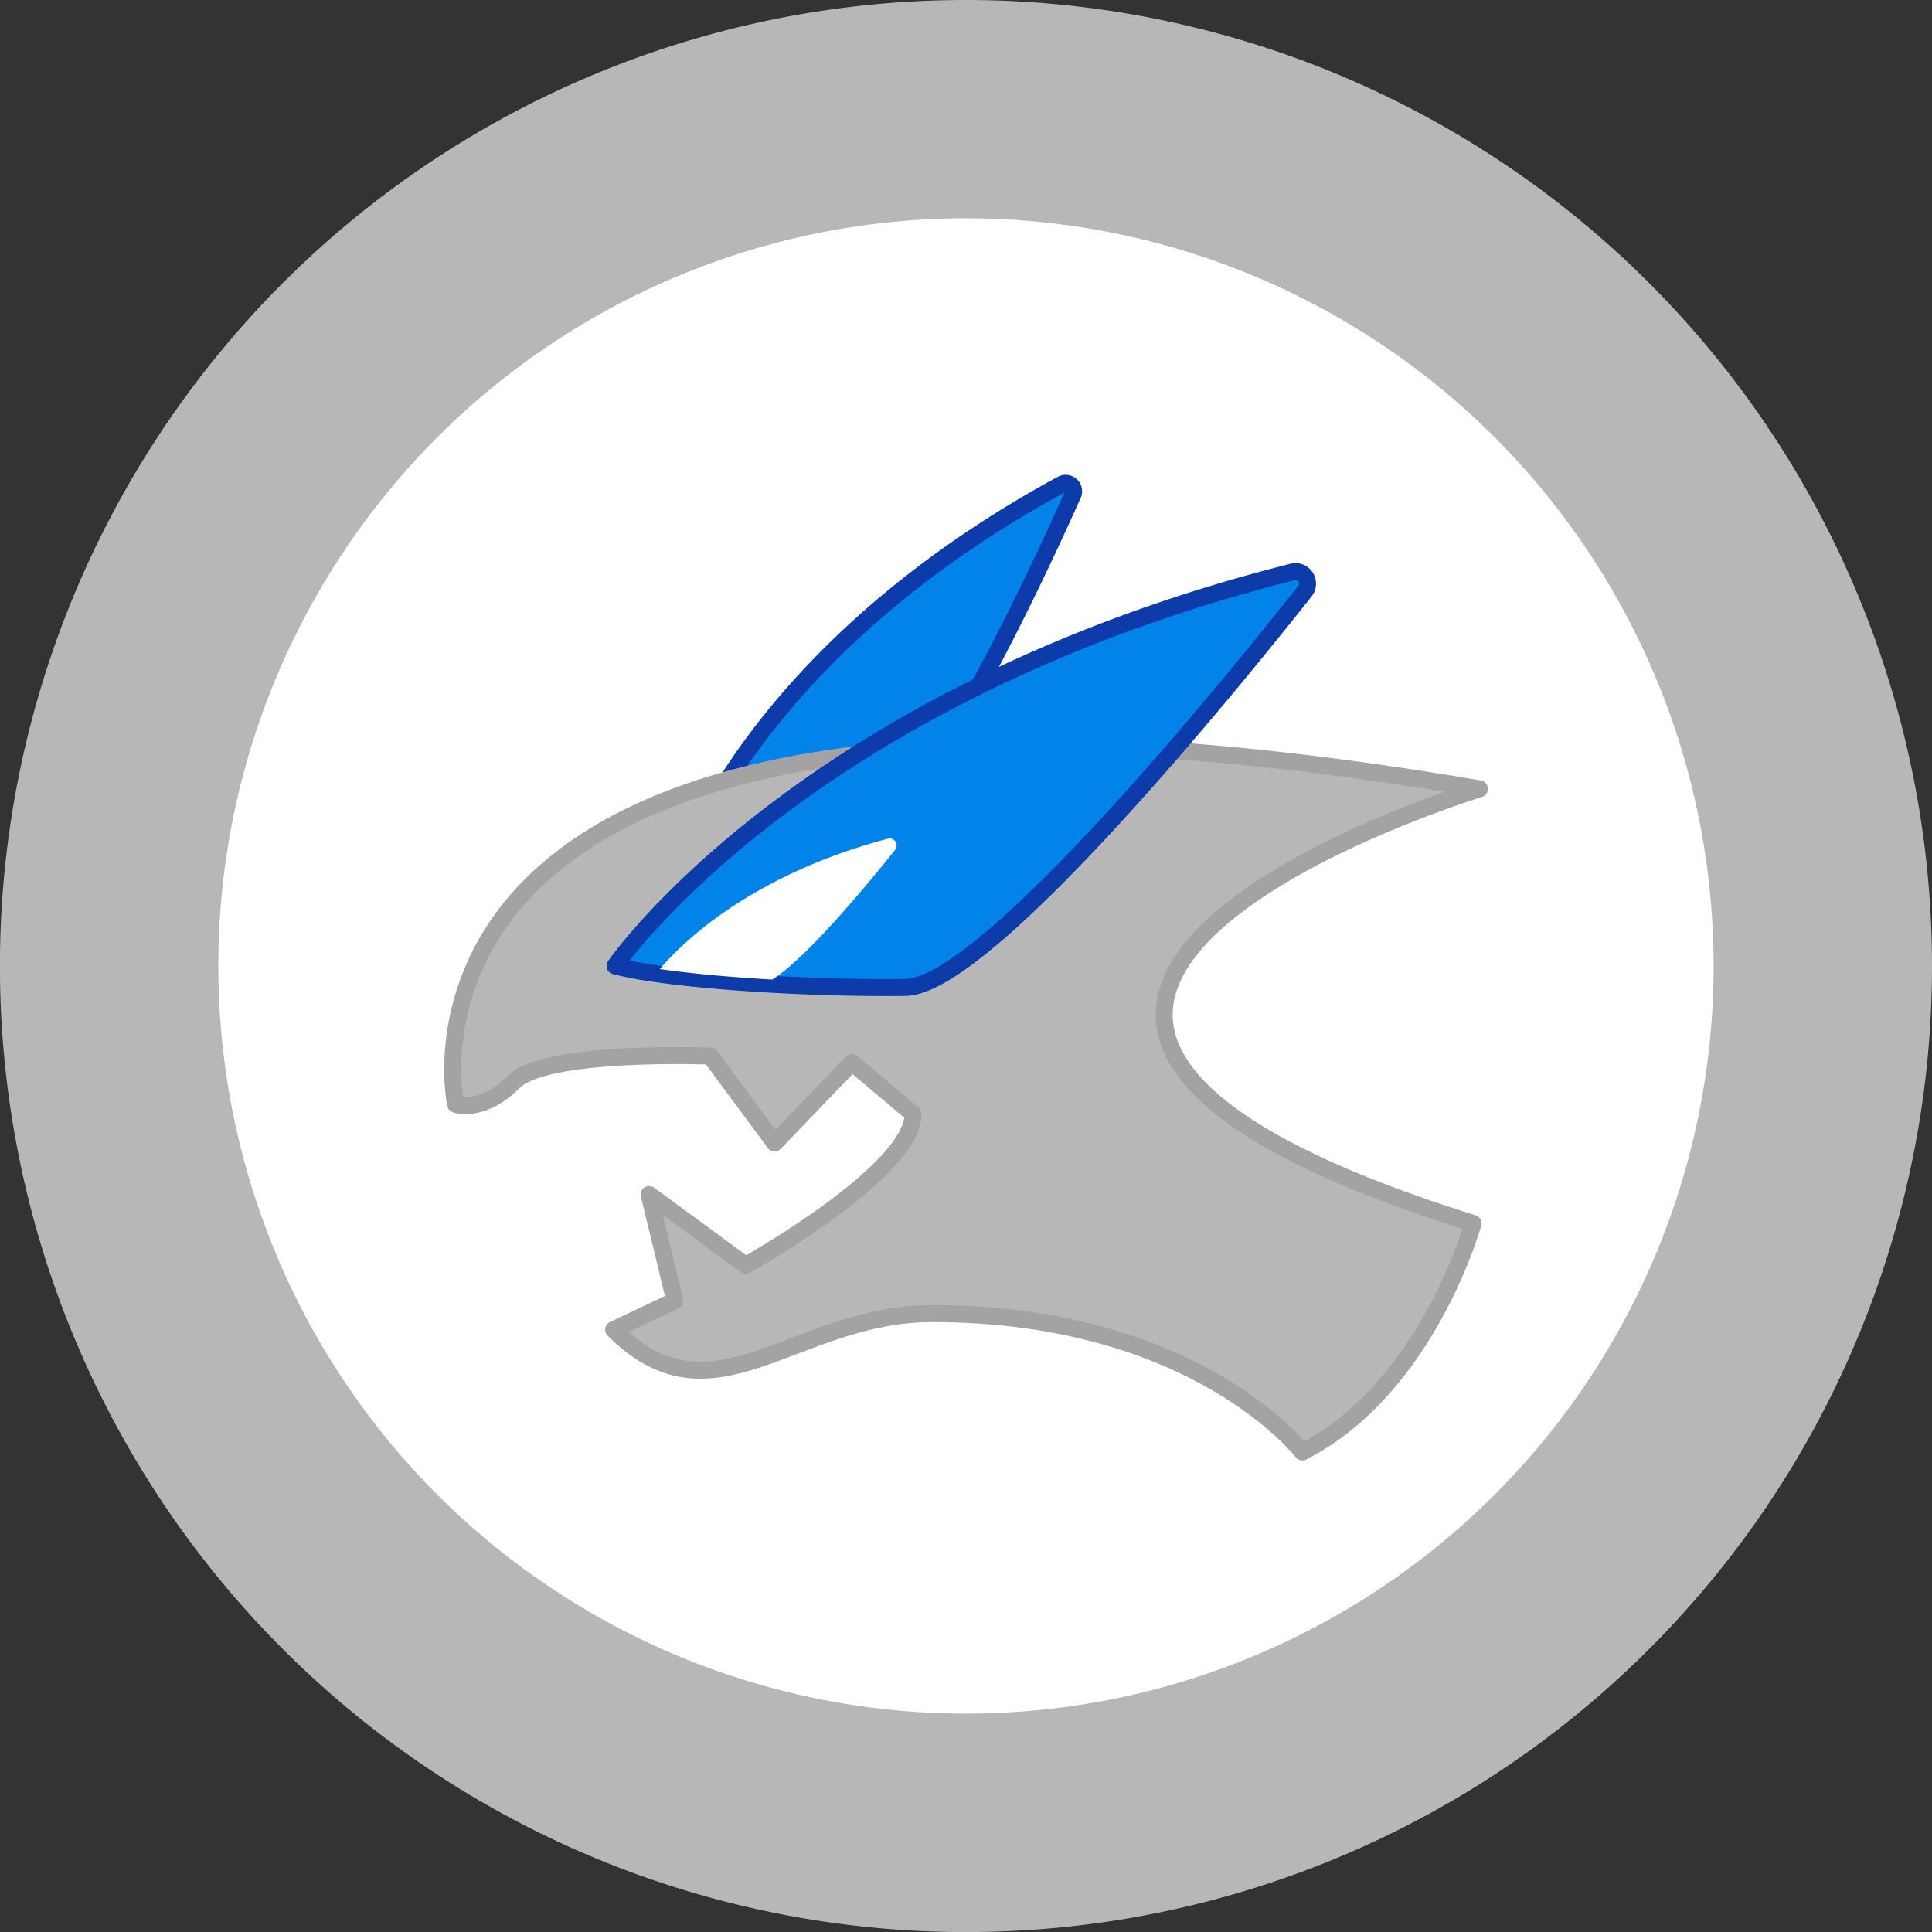 <svg xmlns="http://www.w3.org/2000/svg" viewBox="0 0 272.93 272.93"><rect x="0" y="0" width="272.93" height="272.93" fill="#333333" stroke="none"/><defs><style>.cls-1,.cls-4{fill:#b7b7b7;}.cls-2{fill:#fff;}.cls-3{fill:#0283ea;stroke:#0e3baa;}.cls-3,.cls-4{stroke-linecap:round;stroke-linejoin:round;stroke-width:2.4px;}.cls-4{stroke:#a3a3a3;}</style></defs><g id="Layer_2" data-name="Layer 2"><g id="Layer_1-2" data-name="Layer 1"><path class="cls-1" d="M272.93,136.46A136.47,136.47,0,1,1,136.46,0,136.47,136.47,0,0,1,272.93,136.46Z"/><circle class="cls-2" cx="136.46" cy="136.46" r="105.62"/><path class="cls-3" d="M151.57,69.85c-4.52,10.12-19.69,43-27,45-3.7,1-8.19,2-12.52,2.87-3.8.73-7.47,1.32-10.4,1.63a34.84,34.84,0,0,1-3.82.24S108.34,91,150,68.42A1.12,1.12,0,0,1,151.57,69.85Z"/><path class="cls-4" d="M64.36,156S48.9,84.15,209,111.44c0,0-99.6,30.47-.91,61.39,0,0-6.37,23.2-24.11,32.29,0,0-15-19.55-52.29-19.55-19.56,0-30.93,16.37-45,2.27l8.64-4.09-3.63-15,13.64,10s23.65-13.19,23.65-21.38l-8.64-7.27-10.92,11.36-9.09-12.27s-23.2-.91-27.75,3.63S64.36,156,64.36,156Z"/><path class="cls-3" d="M184.36,83.49c-10.41,13.17-45,55.82-56.43,56-5.81.08-12.78-.09-19.45-.48-5.85-.34-11.47-.84-15.88-1.48a54.72,54.72,0,0,1-5.71-1.08S113,98.36,182.61,80.8A1.7,1.7,0,0,1,184.36,83.49Z"/><path class="cls-2" d="M126.5,120c-3.72,4.66-12.5,15.32-17.41,18.38-5.85-.34-11.47-.85-15.88-1.48,2.91-3.44,12.59-13.22,32.29-18.44A1,1,0,0,1,126.5,120Z"/></g></g></svg>